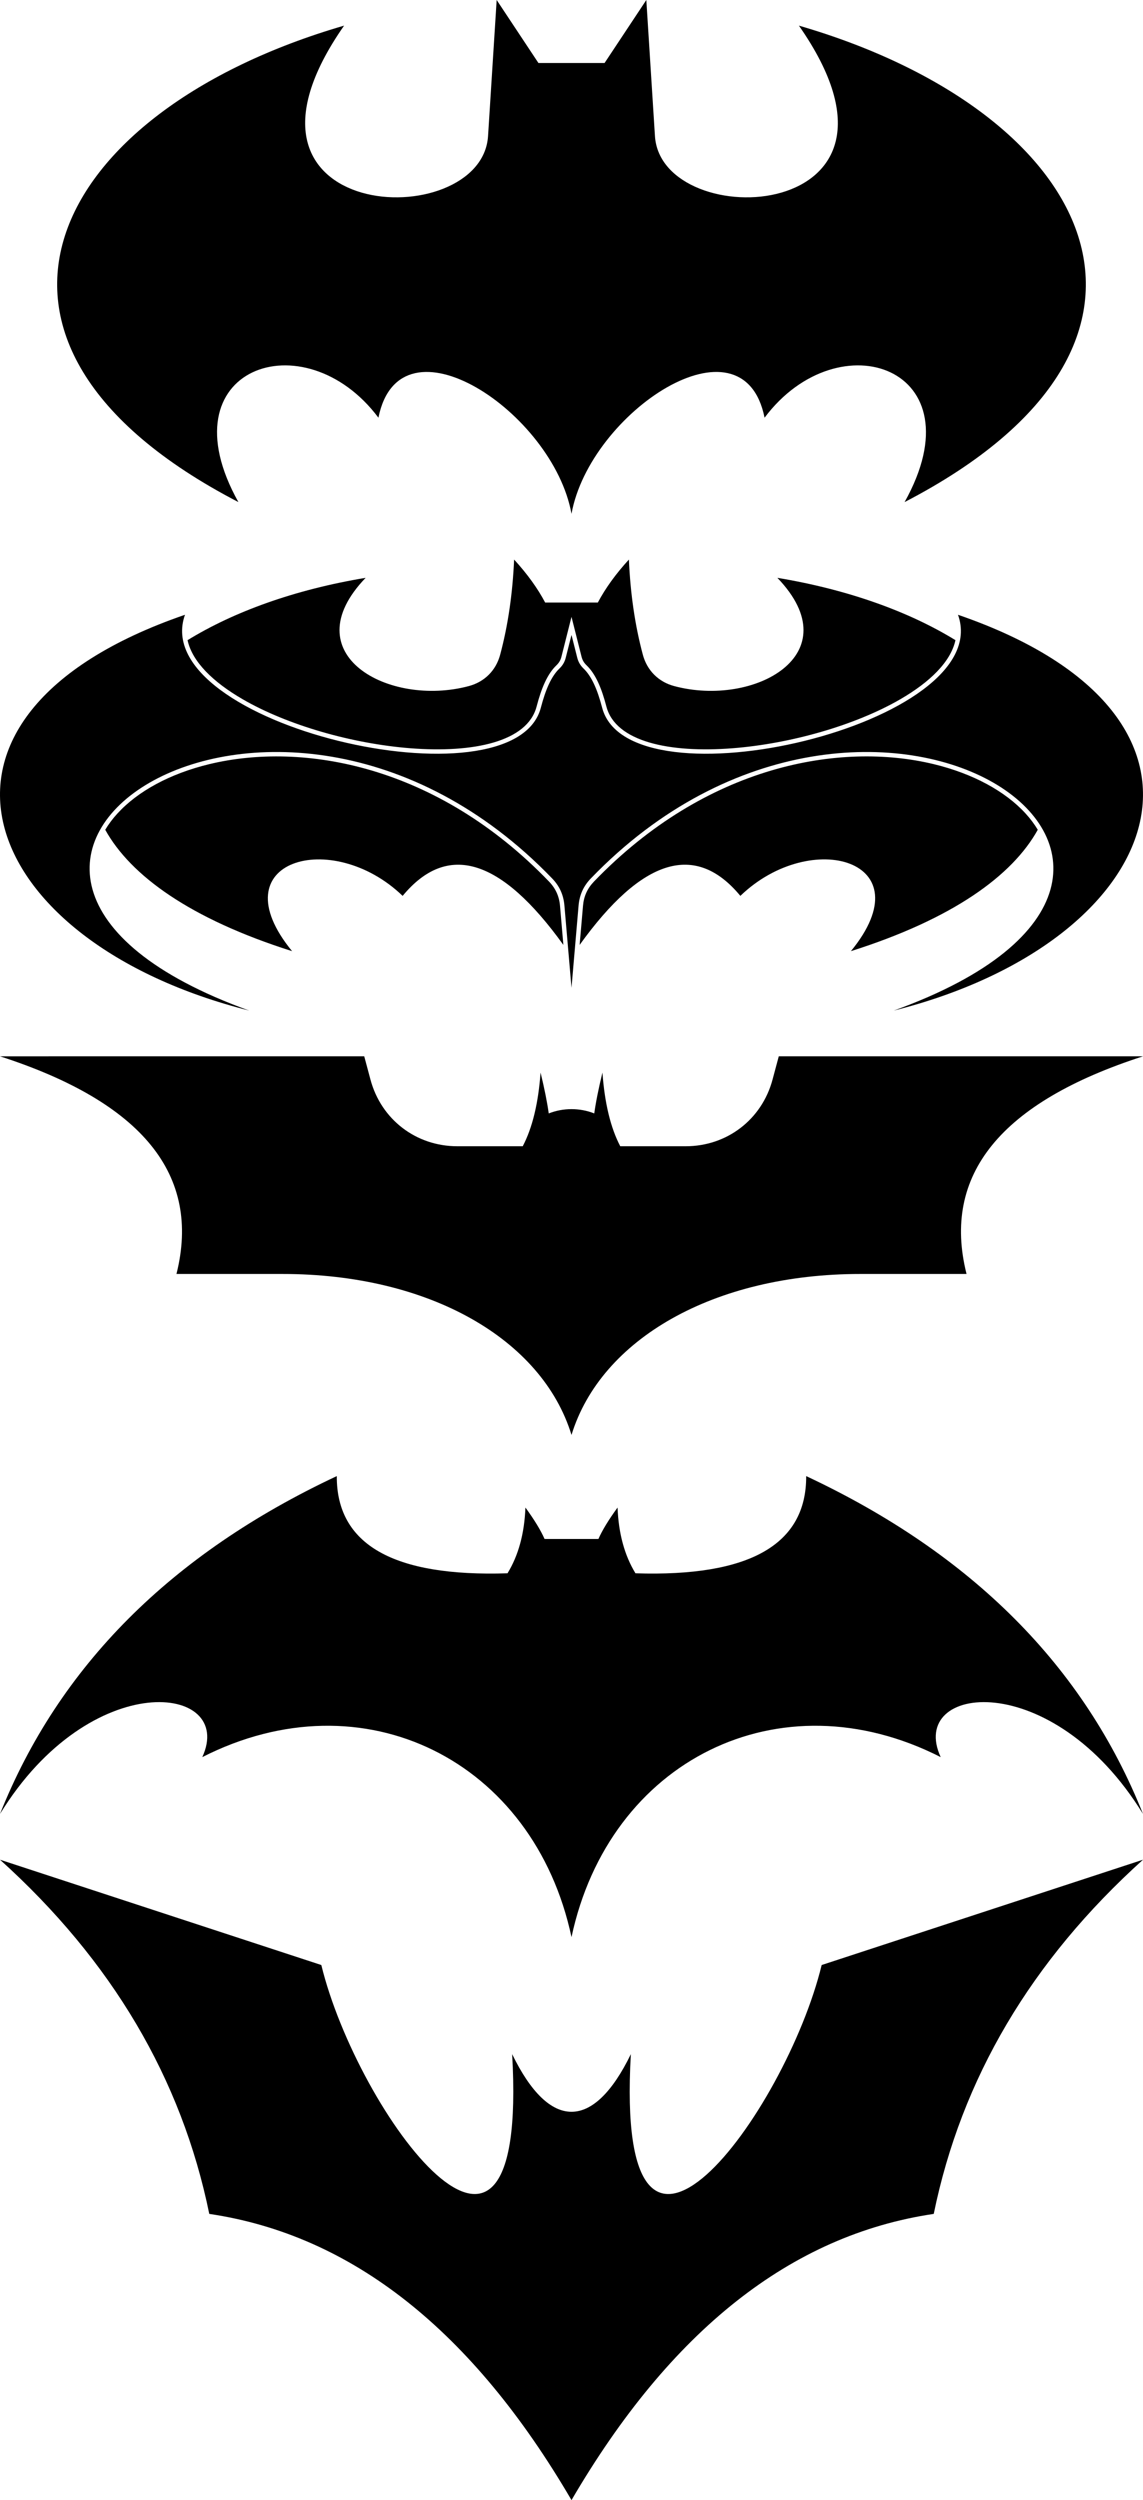 <?xml version="1.0" encoding="utf-8"?>
<!-- Generator: Adobe Illustrator 16.0.0, SVG Export Plug-In . SVG Version: 6.00 Build 0)  -->
<!DOCTYPE svg PUBLIC "-//W3C//DTD SVG 1.1//EN" "http://www.w3.org/Graphics/SVG/1.1/DTD/svg11.dtd">
<svg version="1.1" id="Layer_1" xmlns="http://www.w3.org/2000/svg" xmlns:xlink="http://www.w3.org/1999/xlink" x="0px" y="0px"
	 width="141.733px" height="310.013px" viewBox="289 206 141.733 310.013" enable-background="new 289 206 141.733 310.013"
	 xml:space="preserve">
<g>
	<path d="M359.867,446.205c4.668-21.896,25.782-32.499,45.78-22.323c-4.16-9.043,13.827-11.282,25.086,7.051
		c-7.289-18.292-21.211-32.259-41.765-41.898c0.039,8.492-7.018,12.51-21.17,12.052c-1.354-2.216-2.096-4.934-2.221-8.152
		c-1.107,1.52-1.898,2.817-2.373,3.897h-6.678c-0.475-1.08-1.266-2.379-2.373-3.897c-0.125,3.22-0.865,5.938-2.221,8.152
		c-14.151,0.458-21.209-3.56-21.17-12.052c-20.553,9.641-34.475,23.606-41.764,41.898c11.258-18.333,29.247-16.094,25.086-7.051
		C334.084,413.706,355.198,424.31,359.867,446.205L359.867,446.205z"/>
	<path d="M359.867,383.932c3.648-11.895,17.657-19.961,35.816-19.961h13.168c-3.084-12.282,4.212-21.277,21.882-26.989h-45.164
		l-0.775,2.893c-1.324,4.94-5.647,8.259-10.764,8.259h-8.117c-1.195-2.278-1.932-5.323-2.209-9.135
		c-0.488,2.003-0.826,3.693-1.014,5.067c-1.793-0.713-3.854-0.713-5.646,0c-0.188-1.375-0.526-3.064-1.013-5.067
		c-0.277,3.812-1.015,6.857-2.211,9.135h-8.116c-5.114,0-9.439-3.319-10.763-8.259l-0.775-2.893H289
		c17.67,5.711,24.964,14.707,21.882,26.989h13.167C342.21,363.971,356.218,372.037,359.867,383.932L359.867,383.932z"/>
	<path d="M359.867,269.716c2.27-12.601,21.27-25.228,23.941-11.921c9.199-12.291,26.664-6.183,17.363,10.464
		c38.342-19.888,23.396-48.468-13.106-59.081c17.215,24.638-17.07,26.014-17.851,13.691L369.145,206l-5.178,7.813h-8.201
		L350.588,206l-1.069,16.869c-0.779,12.323-35.064,10.946-17.851-13.691c-36.501,10.613-51.449,39.193-13.107,59.081
		c-9.3-16.647,8.164-22.755,17.364-10.464C338.595,244.489,357.596,257.116,359.867,269.716L359.867,269.716z"/>
	<path d="M360.875,323.169c7.738-10.763,14.381-12.791,19.93-6.08c8.777-8.472,22.937-4.405,13.709,6.854
		c12.619-3.996,20.021-9.364,23.17-15.053c-0.42-0.702-0.928-1.377-1.516-2.022c-2.518-2.753-6.51-4.938-11.396-6.117
		c-11.611-2.801-28.197,0.108-42.117,14.56c-0.41,0.427-0.728,0.883-0.951,1.38c-0.226,0.496-0.359,1.035-0.41,1.625
		L360.875,323.169L360.875,323.169z M359.867,284.73l0.711,2.824c0.135,0.532,0.381,0.956,0.774,1.335
		c1.011,0.969,1.724,2.602,2.312,4.857c3.326,12.76,48.965,2.059,44.129-11.515c36.793,12.661,25.773,40.584-7.959,49.08
		c48.373-17.455-2.869-52.412-37.574-16.38c-0.91,0.944-1.399,2.033-1.514,3.339l-0.879,10.221l-0.88-10.221
		c-0.113-1.306-0.604-2.395-1.516-3.339c-34.704-36.032-85.946-1.074-37.573,16.38c-33.732-8.496-44.752-36.419-7.959-49.08
		c-4.837,13.574,40.803,24.275,44.129,11.515c0.588-2.255,1.3-3.889,2.31-4.857c0.396-0.38,0.642-0.803,0.776-1.335L359.867,284.73
		L359.867,284.73z M407.477,285.38c-5.702-3.504-13.219-6.256-22.082-7.729c9.117,9.496-2.891,16.082-12.803,13.421
		c-1.942-0.522-3.354-1.934-3.877-3.879c-0.967-3.603-1.545-7.539-1.731-11.808c-1.636,1.788-2.916,3.564-3.851,5.329h-6.534
		c-0.932-1.765-2.215-3.542-3.848-5.329c-0.189,4.27-0.767,8.206-1.733,11.808c-0.521,1.945-1.933,3.357-3.878,3.879
		c-9.912,2.66-21.918-3.925-12.801-13.421c-8.864,1.472-16.378,4.225-22.082,7.729c0.583,2.691,3.178,5.205,6.822,7.318
		c2.803,1.626,6.215,3.007,9.822,4.053c3.609,1.046,7.416,1.754,11.001,2.033c7.794,0.607,14.496-0.796,15.637-5.174
		c0.304-1.165,0.639-2.168,1.029-3.005c0.404-0.87,0.874-1.575,1.431-2.109c0.161-0.154,0.291-0.316,0.392-0.49
		c0.102-0.174,0.178-0.367,0.231-0.583l0.712-2.825l0.532-2.11l0.532,2.11l0.711,2.825c0.055,0.216,0.131,0.409,0.231,0.583
		c0.102,0.174,0.23,0.336,0.394,0.49c0.557,0.535,1.024,1.239,1.43,2.109c0.391,0.837,0.725,1.841,1.029,3.005
		c1.141,4.378,7.844,5.781,15.637,5.174c3.586-0.279,7.393-0.987,11.002-2.033c3.607-1.045,7.018-2.427,9.822-4.053
		C404.297,290.585,406.893,288.071,407.477,285.38L407.477,285.38z M302.05,308.891c3.146,5.688,10.55,11.057,23.169,15.053
		c-9.228-11.259,4.933-15.325,13.708-6.854c5.549-6.711,12.193-4.683,19.932,6.08l-0.417-4.853c-0.052-0.591-0.188-1.13-0.412-1.625
		c-0.226-0.497-0.541-0.953-0.951-1.38c-13.919-14.452-30.506-17.361-42.117-14.56c-4.887,1.179-8.878,3.364-11.395,6.117
		C302.976,307.513,302.469,308.189,302.05,308.891L302.05,308.891z"/>
	<path d="M359.867,516.013c-12.289-21.043-27.245-32.874-44.917-35.491c-3.428-16.768-12.078-31.406-25.95-43.92l39.845,13.06
		c4.464,18.369,25.745,47.275,23.662,11.05c4.629,9.531,10.089,9.531,14.72,0c-2.084,36.227,19.197,7.319,23.66-11.05l39.847-13.06
		c-13.871,12.514-22.521,27.152-25.949,43.92C387.111,483.139,372.154,494.97,359.867,516.013L359.867,516.013z"/>
</g>
</svg>
